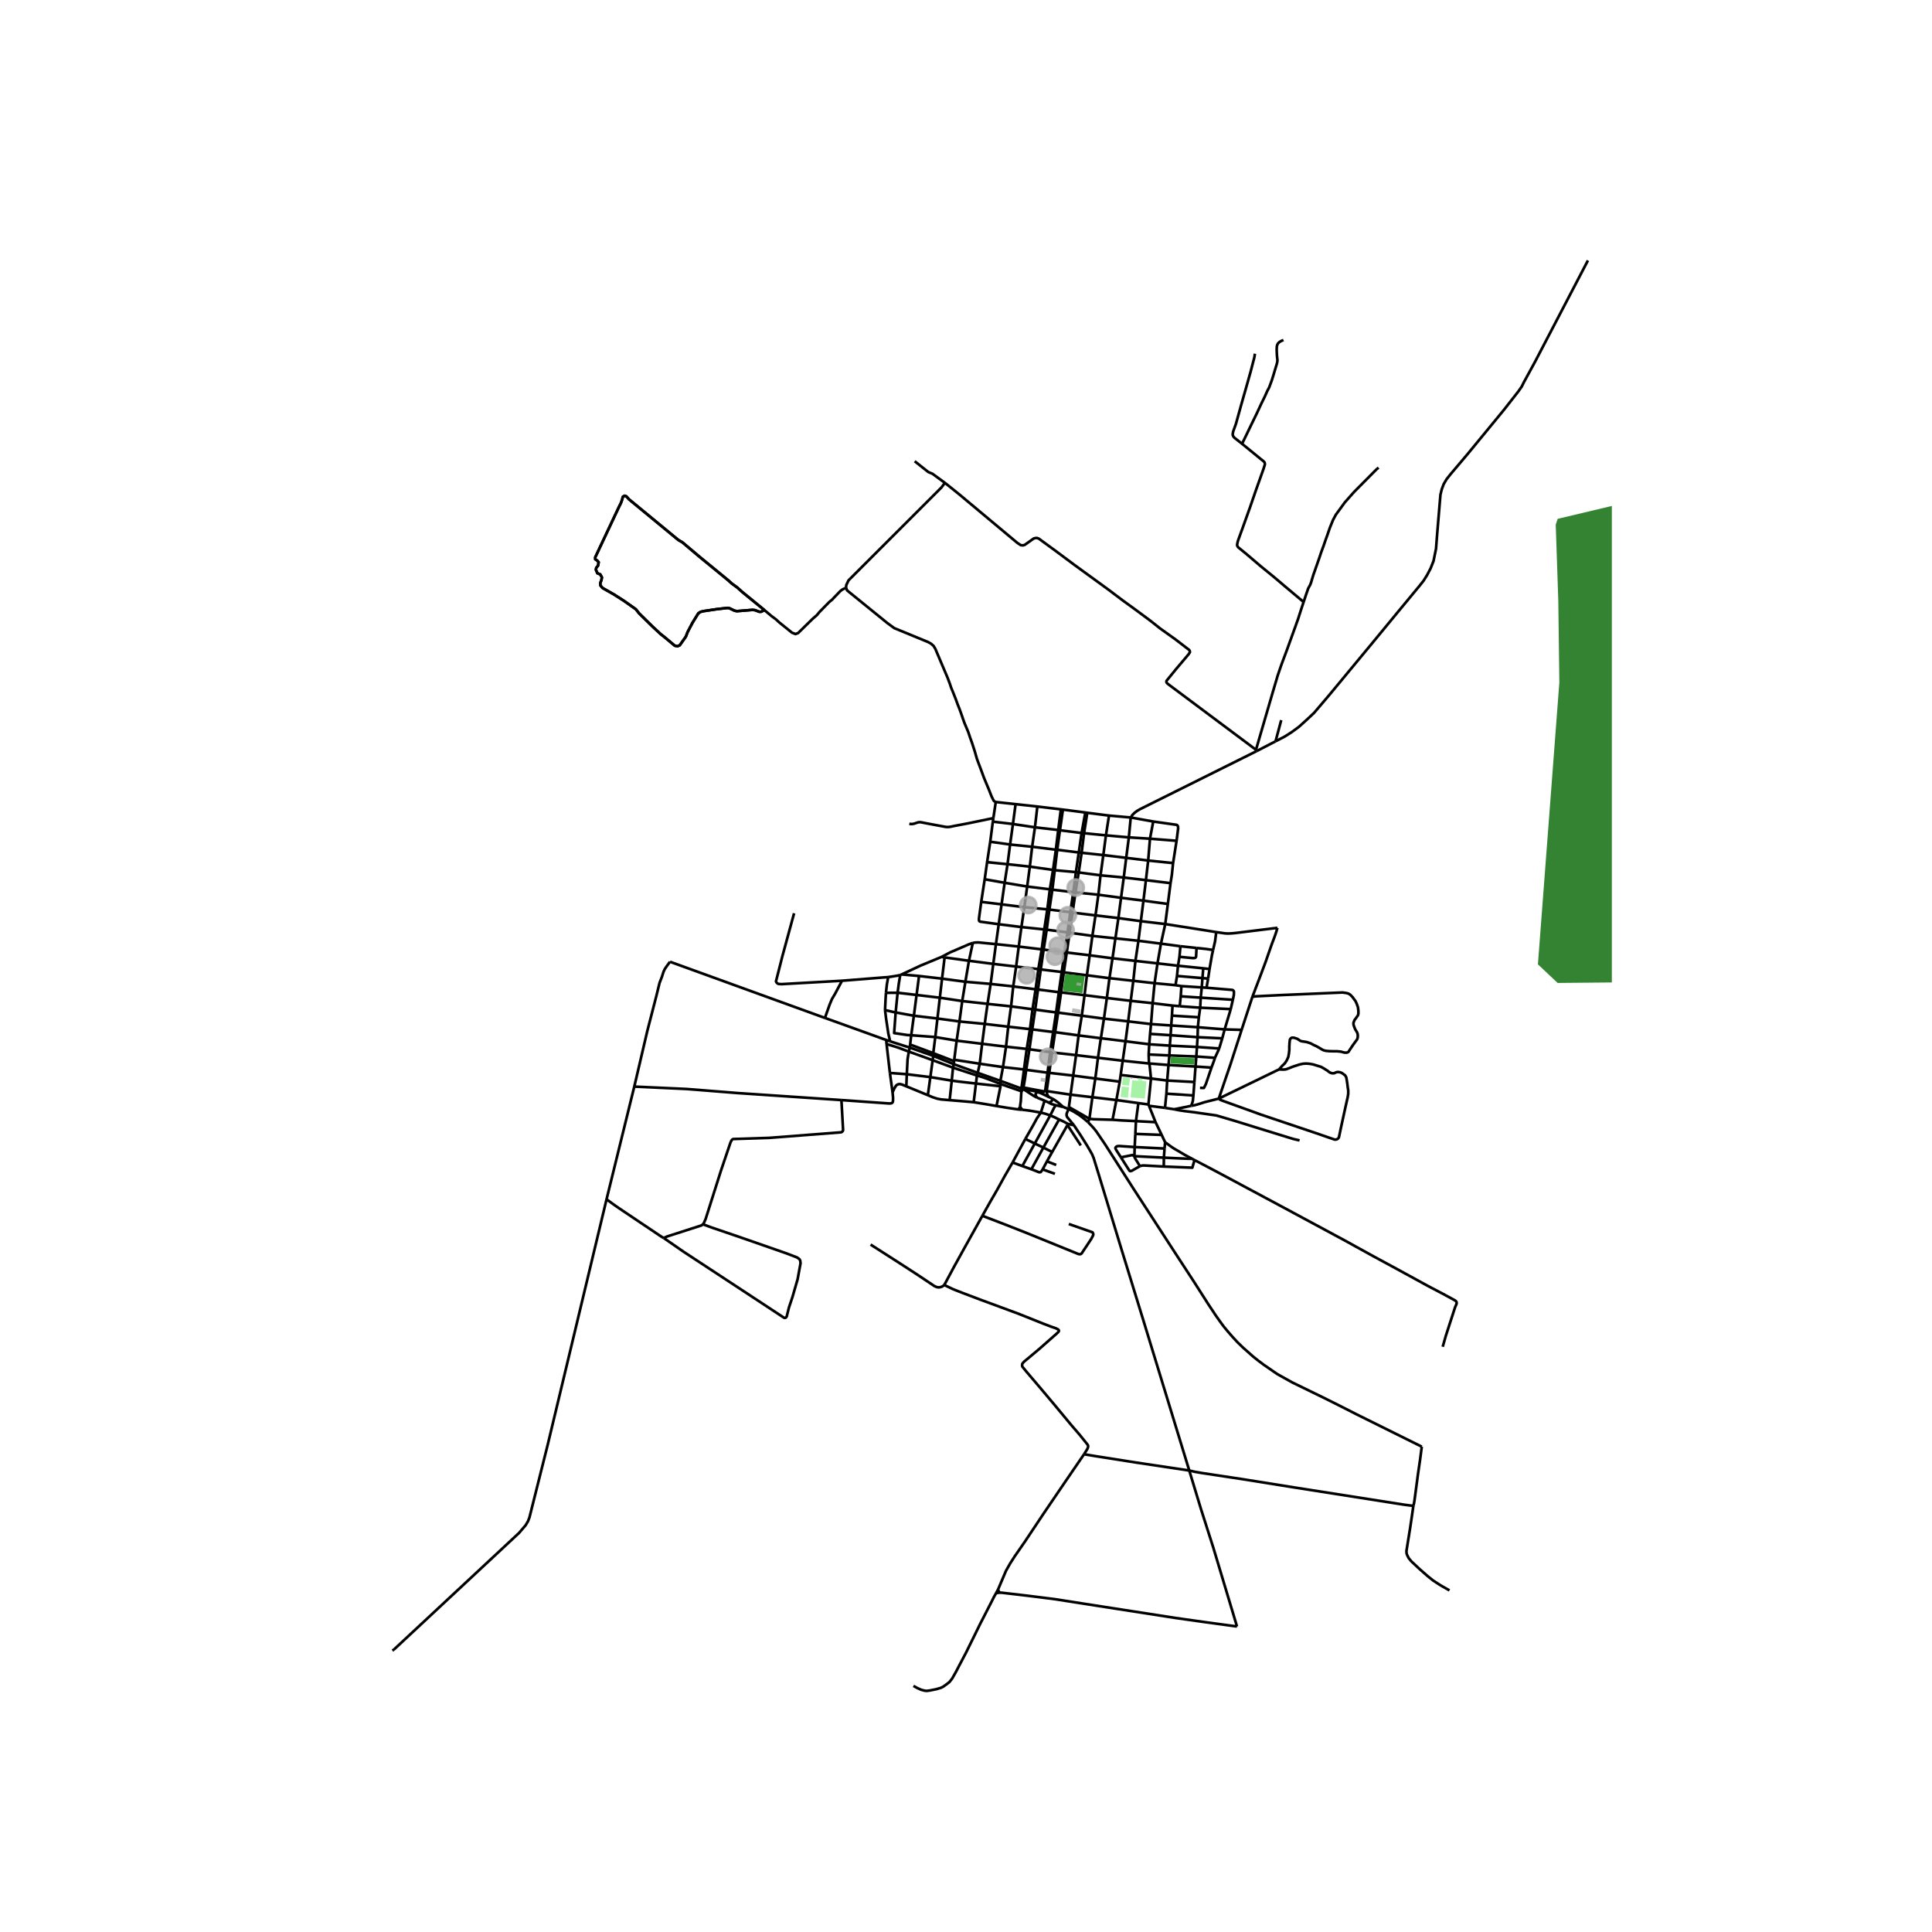 <svg xmlns="http://www.w3.org/2000/svg" xmlns:xlink="http://www.w3.org/1999/xlink" width="960" height="960" viewBox="0 0 720 720"><defs><style>*{stroke-linejoin:round;stroke-linecap:butt}</style></defs><g id="figure_1"><path id="patch_1" d="M0 720h720V0H0z" style="fill:#fff"/><g id="axes_1"><path id="patch_2" d="M137.313 640.8h463.374V86.4H137.313z" style="fill:#fff"/><g id="LineCollection_1"><path d="m398.208 413.293.134-.734M398.208 413.293l-1.98-.757M405.492 418.203l-.607-.531-1.468-1.207-1.502-1.1-1.882-1.16-1.825-.912" clip-path="url(#pda0151d734)" style="fill:none;stroke:#000"/><path d="m400.216 419.335-2.496-3.014-.167-.366-.073-.416.017-.425.112-.34.599-1.481M393.426 411.873l2.801.663M391.396 415.689l1.427-2.843.603-.973M390.682 410.83l1.256.635.735.187.753.221M400.216 419.335l-2.174-.461M443.204 548.02l-16.974-55.525-8.474-27.526-8.331-27.39-1.865-6.053-.546-1.306-.6-1.079-1.19-2.051-2.47-3.947-2.538-3.808M399.953 400.84l1.068-7.626M399.953 400.84l-.98 7.108M399.953 400.84l-8.923-1.018M399.953 400.84l8.236 1.085M413.29 303.942l-8.095-1.04M413.29 303.942l8.101.714M413.29 303.942l-1.143 7.372M405.195 302.902l-.73-.107M405.195 302.902l-1.198 7.6M371.092 298.883l7.389.8M371.092 298.883l-.898 6.003M315.272 219.072l.47 1.002 14.977 12.148 2.545 1.862 12.614 5.192 1.051.578.978.85.646 1.054 4.591 10.834.876 2.328.416 1.283.7 1.7 1.125 2.847.581 1.623.738 1.844.894 2.49.397 1.19.59 1.623.525 1.248.876 2.091.646 1.946.72 1.997.977 3 .903 3.11 1.43 3.79 1.235 3.347 1.734 4.139 1.051 2.685.755 1.495.328.306.45.209M430.273 366.41l-7.916-.889M430.273 366.41l7.8.738M430.273 366.41l-.713 7.445M430.273 366.41l1.09-7.39M432.652 351.666l-8.392-1.065M432.652 351.666l7.258.971M432.652 351.666l-1.288 7.354M432.652 351.666l1.599-7.3M350.914 356.605l1.1.19M362.53 351.4l-1.557.551-1.337.594-3.568 1.53-1.91.816-1.872.987-1.372.727M335.993 363.143l7.082-3.29 7.839-3.248M437.172 321.65l1.301-8.307M437.172 321.65l-9.278-.953M436.224 329.116l.493-3.109.455-4.357M381.742 338.077l8.561.812M381.742 338.077l-1.09 7.41M381.742 338.077l1.057-7.698M373.254 337.028l7.695.951.793.098M438.473 313.343l-9.91-.785M429.777 306.157l8.796 1.245.198.19.19.28.073.323.01.642-.57 4.506M374.401 328.982l-7.43-1.305M374.401 328.982l1.077-6.915M374.401 328.982l-1.147 8.046M382.799 330.38l-1.063-.177-7.335-1.22M434.25 344.367l.974-7.487M434.25 344.367l-9.085-1.072M453.258 347.372l-9.887-1.581-9.12-1.424M403.094 317.812l.903-7.31M403.094 317.812l-1.064-.115M403.094 317.812l8.079.852M403.094 317.812l-1.09 7.33M365.674 336.094l1.297-8.417M365.674 336.094l7.58.934M372.202 344.433l-6.874-.956-.265-.09-.18-.239-.056-.323.021-.659.826-6.072M366.971 327.677l.895-6.373M369.034 313.688l7.397 1.04M369.034 313.688l.967-7.485M369.034 313.688l-1.168 7.616M431.364 359.02l-8.22-.925M439.01 359.9l-1.988-.23-5.658-.65M425.165 343.295l-8.374-1.147M425.165 343.295l.967-7.648M425.165 343.295l-.905 7.306M421.391 304.656l8.386 1.5M421.391 304.656l-.703 7.412M468.37 279.883l-43.606 21.723-.959.57-.986.73-.784.773-.644.977M436.224 329.116l-1 7.764M436.224 329.116l-9.175-1.109M403.997 310.502l-.911-.067M403.997 310.502l8.15.812M435.224 336.88l-9.092-1.233M423.341 417.807l-.232 4.764M423.341 417.807l.894-6.713M423.341 417.807l7.295.39M414.608 417.307l1.619.114 1.62.114 5.494.272M375.742 382.617l-8.763-1.032M375.742 382.617l8.102.91M375.742 382.617l-.823 7.45M375.742 382.617l1.053-7.568M421.39 372.977l-.952 7.656M421.39 372.977l8.17.878M422.357 365.521l-.1.769-.867 6.687M412.495 371.923l.51.06 8.385.994M386.835 368.766l-.9-.08M386.835 368.766l7.762 1.002M386.835 368.766l1.029-7.485M386.835 368.766l-1.048 7.496M428.287 389.174l-8.835-1.123M428.287 389.174l7.67.5M428.287 389.174l-.213 3.8M428.287 389.174l.311-3.876M435.956 389.675l.303-3.88M435.956 389.675l-.157 3.656M435.956 389.675l10.118.496M418.79 327.02l-1.007 7.564M418.79 327.02l.916-7.32M418.79 327.02l8.259.987M410.135 326.2l1.319.126 7.337.695M341.58 370.786l-7.067-.816M341.58 370.786l.917-7.066M341.58 370.786l8.671 1.035M340.575 378.537l.196-1.508.809-6.243M405.492 418.203l.5-1.267M529.85 539.134 505.57 527.09l-6.059-3.084-5.91-2.957-11.925-5.812-2.94-1.63-2.794-1.571-4.98-3.43-2.092-1.574-1.955-1.563-3.706-3.29-2.011-1.944-1.78-1.928-1.743-1.996-1.628-1.955-1.497-2.047-1.503-2.132-2.813-4.24-5.468-8.563-5.579-8.538-5.495-8.454-11.057-17.034-10.849-16.956-3.25-4.776-.844-1.063-.878-.966-1.321-1.383M416.79 342.148l-8.532-1.01M416.79 342.148l-1.112 7.552M416.79 342.148l.993-7.564M424.235 411.094l3.75.512M424.235 411.094l-8.186-1.136M427.986 411.606l.955-9.675M427.986 411.606l.218.49M339.586 385.802l8.968.683M339.586 385.802l.989-7.265M339.586 385.802l-.404 3.466M333.782 377.306l-.564 7.691 4.969.737 1.399.068M414.608 417.307l1.44-7.349M405.992 416.936l1.439.165 1.437.04 5.74.166M436.96 374.753l-.216 3.74M436.96 374.753l2.681.233M436.96 374.753l-7.4-.898M335.993 363.143l-.509.225M335.993 363.143l6.504.577M428.953 381.649l.607-7.794M428.953 381.649l7.52.512M428.953 381.649l-.355 3.65M428.953 381.649l-8.515-1.016M366.011 388.99l8.908 1.077M366.011 388.99l-9.496-1.17M366.011 388.99l.968-7.405M366.011 388.99l-.89 7.428M417.286 403.103l-9.097-1.178M417.286 403.103l.351-2.503M417.286 403.103l-1.237 6.855M390.088 406.606l8.884 1.342M390.088 406.606l-.568-.155M390.088 406.606l.046-.503.896-6.281M390.935 408.855l-.312-.351-.208-.332-.193-.466-.074-.482-.06-.618M411.412 379.616l-8.26-1.093M411.412 379.616l-1.148 7.305M420.438 380.633l-8.16-.92-.866-.097M412.495 371.923l-.084.598-.9 6.397-.1.698M340.575 378.537l8.78 1.028M333.782 377.306l5.436.985 1.357.246M376.795 375.05l7.997 1.073M376.795 375.05l-8.772-.94M376.795 375.05l.804-7.437M436.473 382.161l.271-3.669M436.473 382.161l-.214 3.634M436.473 382.161l9.932.656M420.438 380.633l-.986 7.418M401.02 393.214l.94-7.35M401.02 393.214l8.164.988M401.02 393.214l-8.948-1.003M356.515 387.82l-7.961-1.335M356.515 387.82l-.898 7.123M356.515 387.82l1.053-7.145M435.473 396.9l10.064.566M435.473 396.9l-7.276-.575M435.473 396.9l.326-3.57M435.473 396.9l-.495 5.79M420.688 312.068l7.875.49M420.688 312.068l-8.541-.754M420.688 312.068l-.982 7.631M429.777 306.157l-1.214 6.401M359.772 365.878l-8.7-1.164M359.772 365.878l9.411.802M359.772 365.878l-1.177 7.19M359.772 365.878l1.328-7.824M430.636 418.197l2.283 4.747M430.636 418.197l-2.432-6.1M418.403 395.298l9.794 1.027M418.403 395.298l-9.219-1.096M418.403 395.298l1.049-7.247M418.403 395.298l-.766 5.302M373.781 397.674l-.961 5.125M373.781 397.674l1.138-7.607M373.781 397.674l-8.66-1.256M381.611 398.56l-3.915-.443-3.915-.443M355.617 394.943l-.057.528M355.617 394.943l9.504 1.475M378.48 299.683l8.11.885M378.48 299.683l-.987 7.404M339.049 390.41l.133-1.142M339.049 390.41l-.358 1.494M339.049 390.41l-7.343-2.34M339.049 390.41l8.756 3.105M373.254 337.028l-1.052 7.405M345.78 408.136l.926-6.73M345.78 408.136l-8.02-3.3M353.905 409.993l-3.158-.265-1.439-.272-1.644-.529-1.884-.79M362.864 410.762l.848-6.96M353.905 409.993l5.013.418 3.946.35M371.368 412.178l-4.355-.751-4.149-.665M353.905 409.993l.787-7.27M355.44 396.592l.12-1.121M355.44 396.592l-.287 1.292M355.44 396.592l-7.635-3.077M355.44 396.592l8.934 3.216M396.115 301.716l-.77-.096M396.115 301.716l8.35 1.08M396.115 301.716l-1.102 7.699M347.795 392.471l.759-5.986M347.795 392.471l7.765 3M347.795 392.471l-8.613-3.203M351.072 364.714l-1.634-.19-4.096-.474-2.845-.33M366.979 381.585l-9.41-.91M366.979 381.585l1.044-7.475M337.76 404.836l.177-4.503M332.629 407.048l.69-1.44.461-.817.323-.373.415-.255.474-.143.365-.019.68.138 1.722.697M364.374 399.808l-.295.995M364.374 399.808l.747-3.39M364.374 399.808l8.446 2.991M391.074 338.964l7.787.989M391.074 338.964l-.77-.075M391.074 338.964l1.106-7.411M391.074 338.964l-.994 7.507M372.82 402.8l.097 1.19M372.82 402.8l7.817 2.858M355.153 397.884l-.461 4.838M355.153 397.884l8.926 2.92M355.153 397.884l-7.579-2.79M350.251 371.82l8.344 1.249M350.251 371.82l-.895 7.745M351.072 364.714l-.097.84-.724 6.267M428.197 396.325l-.123-3.352M428.941 401.931l-.506-4.932-.238-.674M386.59 300.568l8.755 1.052M386.59 300.568l-.9 7.749M362.53 351.4l-1.43 6.654M371.157 351.856l-6.47-.637-1.169.027-.988.154M381.168 405.853l-.531-.195M381.168 405.853l.29.105M381.168 405.853l.245-.554M381.168 405.853l-.375.856M347.805 393.515l-.23 1.58M384.68 383.63l-.836-.102M384.68 383.63l7.803.973M384.68 383.63l1.107-7.368M384.68 383.63l-1.042 7.405M445.163 432.32l7.776 4.078 23.934 12.82 24.391 13.13 9.985 5.51 10.216 5.539 10.623 5.81 5.754 3.025 2.813 1.521 1.65.91.342.305.174.314.028.425-.138.467-.412.906-1.857 5.72-1.648 5.094-1.143 4.01M391.396 415.689l-5.758 10.46M387.903 414.629l1.748.46 1.745.6M394.687 417.206l-1.68-.834-1.611-.683M437.601 413.401l1.816.362 1.936.298 3.891.476 8.09 1.167 6.996 2.06 7.174 2.227 14.452 4.465 2.36.543M398.042 418.874l-.23.406M394.687 417.206l1.677.763 1.678.905M371.368 412.178l1.501-7.372M379.451 413.445l-4.084-.6-3.999-.667M372.87 404.806l.047-.817M372.87 404.806l-9.158-1.004M337.937 400.333l8.769 1.074M337.937 400.333l-6.298-.471M338.69 391.904l-.463 2.865-.29 5.564M428.204 412.096l5.957.773M432.92 422.944l-9.811-.373M432.92 422.944l1.28 2.735M434.2 425.679l-.209 2.346M444.23 431.832l-1.503-.805-1.3-.704-2.564-1.513-1.355-.782-1.152-.773-2.156-1.576M379.451 413.445l1.464.138M380.144 412.383l-.12.288-.12.247-.453.527M428.598 385.298l7.661.497M436.26 385.795l10.05.733M435.799 393.33l10.042.407M435.799 393.33l-7.725-.357M351.91 478.883l-.554.427-.499.254-.608.154-.516.05-.429-.067-.355-.094-.728-.331-6.824-4.554-6.842-4.434-10.107-6.474M371.152 593.813l.82-1.52M372.656 593.546l-.29.003-.558.08-.656.184M340.41 628.279l1.43.798 1.512.67 1.254.323.793.068 1.162-.152 2.443-.493 1.67-.501.875-.45 1.319-.952.94-.73.535-.667.535-.71 1.37-2.42 1.258-2.421 2.499-4.74 2.619-5.31 2.545-5.198 4.388-8.548.923-1.85.672-1.183M387.903 414.629l1.389-4.434" clip-path="url(#pda0151d734)" style="fill:none;stroke:#000"/><path d="m382.117 424.447 2.932-5.119 1.365-2.531 1.49-2.168" clip-path="url(#pda0151d734)" style="fill:none;stroke:#000"/><path d="m380.915 413.583 1.1.104 1.919.255 2.62.454 1.35.233M443.204 548.02l4.364 14.357 4.63 14.5 8.795 29.27M372.656 593.546l.543-.005 9.97 1.167 10.048 1.271 11.197 1.754 11.322 1.763 22.426 3.486 11.195 1.58 11.636 1.586M403.995 541.95l.935-1.49.332-.544.22-.595.038-.441-.12-.393-3.015-3.753-3.154-3.662-6.252-7.535-5.228-6.218-5.119-6.01-1.566-1.908-.13-.314-.018-.374.028-.357.17-.305.521-.595.801-.666 4.823-4.035 6.585-5.808.627-.612.166-.374-.12-.348-.248-.212-.83-.408-1.605-.544-3.154-1.206-6.088-2.44-3.051-1.214-14.116-5.216-6.953-2.633-3.393-1.343-3.17-1.514M366.102 453.088l-7.093 12.73-3.55 6.432-3.549 6.633" clip-path="url(#pda0151d734)" style="fill:none;stroke:#000"/><path d="m443.204 548.02-19.924-2.99-9.766-1.546-5.006-.781-4.513-.753M371.972 592.293l2.944-6.932 1.539-2.715 1.734-2.702 3.725-5.368 7.192-10.789 7.507-11.044 7.382-10.793M372.656 593.546l-.332-.29-.157-.298-.195-.665M526.722 561.187l.211-.834.21-1.228 1.312-9.881.756-5.183.64-4.927M437.601 413.401l-3.44-.532M437.601 413.401l6.328-1.294M352.13 179.942l-4.629-3.383-1.567-.663-5.053-4.01M315.272 219.072l.12-1.054.831-1.738 34.617-34.605 1.29-1.733M468.066 279.421 435.36 254.98l-.544-.485-.147-.34.046-.416 3.56-4.376 4.02-4.742.756-.935.405-.637-.055-.468-.267-.407-.821-.62-4.223-3.247-5.79-4.138-3.579-2.839-5.33-3.951-5.07-3.688-5.396-4.062-5.19-3.782-3.385-2.448-4.066-2.965-6.778-5.048-5.625-4.113-.747-.544-.655-.238-.6.025-.644.162-3.31 2.362-.692.204-.784-.067-.526-.332-.848-.57-21.783-18.2-4.564-3.67-.597-.463M468.066 279.421l6.179-21.195 1.94-6.55 1.342-3.92 2.13-5.693.977-2.719 1.983-5.481 1.171-3.28.968-3.026 1.06-3.212M513.754 174.268l-.84.715-8.231 8.29-3.504 3.944-2.195 3.025-1.125 1.53-1.078 1.996-1.208 2.992-.849 2.482-.747 2.056-.673 1.98-.903 2.44-.83 2.48-.968 2.754-.784 2.26-.364 1.008-.503 1.66-.35 1.216-.346.872-.342.62-.391.735-.793 2.286-.913 2.736" clip-path="url(#pda0151d734)" style="fill:none;stroke:#000"/><path d="m462.884 165.384 7.1 5.796.848.663.453.501.12.697-.544 1.734-2.785 7.827-2.287 6.628-2.767 7.725-1.66 4.556-.202.807-.12.705.046.4.36.552 2.83 2.303 5.469 4.657 5.173 4.224 3.753 3.187 7.146 5.999M462.884 165.384l-2.803-2.201-.46-.535-.222-.553.027-.578.166-.782 1.005-2.779 1.89-6.816 1.817-6.365 1.77-6.264 1.352-5.189.117-.57.123-.936M468.37 279.883l6.994-3.621M468.37 279.883l-.304-.462" clip-path="url(#pda0151d734)" style="fill:none;stroke:#000"/><path d="m478.311 126.714-.857.362-.54.31-.314.264-.33.33-.284.56-.146.571-.05.948.008.718.07 1.513.1 1.109.084.549-.01.679-.142.723-.263.884-1.153 3.832-.525 1.684-.978 2.634-.728 1.377-.857 1.93-1.402 2.863-1.54 3.323-2.25 4.631-3.32 6.876M475.364 276.262l3.39-1.755 2.526-1.597 2.748-2.006 3.117-2.82 2.561-2.41 5.48-6.428 16.56-20.004 9.424-11.438 7.912-9.569 1.439-1.819 1.346-2.158 1.272-2.43 1.088-2.737.94-4.623.376-4.895 1.266-15.212.48-1.972.738-1.988 1.087-1.836 1.513-1.903 6.344-7.496 13.48-16.402 5.386-6.884 1.31-1.887.682-1.41 4.168-7.633 19.78-37.888M393.998 316.686l-.51-.024M393.998 316.686l1.015-7.271M402.03 317.697l-.918-.115-7.114-.896M393.998 316.686l-.911 7.608M411.173 318.664l.974-7.35M411.173 318.664l8.533 1.035M410.135 326.2l.116-.839.922-6.697M419.706 319.7l8.188.997M375.478 322.067l-7.612-.763M375.478 322.067l.953-7.34M383.787 322.974l-5.857-.654-2.452-.253M393.087 324.294l-.649-.092M400.964 325.01l-.969-.088-6.908-.628M393.087 324.294l-.907 7.259M402.004 325.141l8.131 1.06M402.004 325.141l-1.04-.131M402.004 325.141l-1.202 7.44M392.18 331.553l7.81.932M392.18 331.553l-.925-.125M400.802 332.58l-.813-.095M400.802 332.58l8.533.858M400.802 332.58l-1.097 7.524M408.258 341.138l-8.553-1.034M408.258 341.138l1.077-7.7M408.258 341.138l-1.16 7.64M371.157 351.856l8.5.896M371.157 351.856l1.045-7.423M371.157 351.856l-.99 7.356M379.657 352.752l-.974 7.453M379.657 352.752l.996-7.265M379.657 352.752l8.554 1.05M388.93 353.89l1.15-7.419M388.93 353.89l7.773.976M388.93 353.89l-.719-.089M388.93 353.89l-1.066 7.39M397.548 354.97l1.063-7.38M397.548 354.97l8.56 1.04M397.548 354.97l-.845-.104M397.548 354.97l-1.096 7.396M406.108 356.01l-1.055 7.44M406.108 356.01l8.487 1.118M406.108 356.01l.99-7.231M414.595 357.128l8.549.967M414.595 357.128l-1.134 7.41M414.595 357.128l1.083-7.428M423.144 358.095l1.116-7.494M423.144 358.095l-.787 7.426M413.46 364.539l-8.407-1.089M413.46 364.539l8.897.982M413.46 364.539l-.965 7.384M352.013 356.796l-.047.544-.772 6.37-.122 1.004M369.183 366.68l8.416.933M369.183 366.68l.985-7.468M368.023 374.11l1.004-6.43.156-1M377.6 367.613l8.335 1.074M377.6 367.613l1.083-7.408M395.437 369.838l-.84-.07M395.437 369.838l8.739 1.037M395.437 369.838l1.015-7.472M395.437 369.838l-1.104 7.542M334.513 369.97l-4.346.033M334.513 369.97l-.73 7.336M335.484 363.368l-.523 3.197-.448 3.405M404.176 370.875l.877-7.425M404.176 370.875l-1.024 7.648M404.176 370.875l8.319 1.048M358.595 373.069l9.428 1.041M358.595 373.069l-1.027 7.606M385.787 376.262l-.995-.139M393.578 377.3l-3.895-.519-3.896-.519M394.333 377.38l8.819 1.143M394.333 377.38l-.755-.08M394.333 377.38l-1.117 7.288M403.152 378.523l-1.192 7.342M349.356 379.565l8.212 1.11M348.554 386.485l.68-5.875.122-1.045M393.216 384.668l-.733-.065M393.216 384.668l8.744 1.197M393.216 384.668l-1.144 7.543M401.96 385.865l8.304 1.056M410.264 386.921l9.188 1.13M410.264 386.921l-1.08 7.28M374.919 390.067l7.715.837M383.638 391.035l7.717 1.057M383.638 391.035l-1.004-.13M383.638 391.035l-1.196 7.67M392.072 392.21l-.717-.118M392.072 392.21l-1.042 7.612M338.69 391.904l8.884 3.19M330.397 389.092l4.102 1.247 4.192 1.565M409.184 394.202l-.995 7.723M347.574 395.095l-.868 6.312M382.442 398.705l-.83-.144M382.442 398.705l7.952 1.039M381.413 405.3l.575-3.397.454-3.198M391.03 399.822l-.636-.078M364.08 400.803l-.368 3M372.917 403.99l-4.521-1.773-2.305-.816-2.012-.598M346.706 401.407l7.986 1.315M408.19 401.925l-1.092 6.974M363.712 403.802l-6.632-.763-2.388-.317M332.629 407.048l-.99-7.186M313.571 409.968l17.72 1.255.599-.009.433-.119.268-.195.156-.314.056-.501.01-1.088-.185-1.95M372.917 403.99l7.647 2.658M381.458 405.958l.909.571 2.663 1.75.683.378.79.398M387.15 407.097l-1.272-.416-1.152-.216-.981-.157-2.287-.35M380.61 407.068l.183-.36M380.144 412.383l.055-.447.221-1.512.19-3.356M380.61 407.068l-.046-.42M389.185 406.75l-7.772-1.45M389.185 406.75l-.49.436-.53.32M389.185 406.75l.335-.3" clip-path="url(#pda0151d734)" style="fill:none;stroke:#000"/><path d="m387.15 407.097-.656-.007-.324.197-.217.346-.025.37.117.386.457.666M387.15 407.097l1.015.41M388.165 407.507l2.77 1.348M398.972 407.948l-.63 4.611M398.972 407.948l8.126.951M390.935 408.855l1.107.482M407.098 408.9l8.95 1.058M407.098 408.9l-1.106 8.036M386.502 409.055l2.79 1.14M390.682 410.83l.631-.096.298-.132.253-.21.13-.198.094-.224.027-.308-.073-.325M396.227 412.536l-1.914-1.688-1.317-.945-.954-.566M389.292 410.195l1.39.635M394.687 417.206l-5.856 10.47M526.722 561.187l-1.774-.21-1.88-.25-40.128-6.301-20.083-3.211-9.978-1.513-5.053-.764-2.517-.434-2.105-.484M361.1 358.054l-9.087-1.258M370.168 359.212l-1.147-.147-7.92-1.011M370.168 359.212l8.515.993M378.683 360.205l8.266.958M387.864 361.28l-.915-.117M387.864 361.28l7.81.954M396.452 362.366l-.779-.132M396.452 362.366l8.601 1.084M453.258 347.372l2.12.305 1.153.161 1.143.068 1.457-.076 1.472-.145 15.452-1.903M466.736 371.48l2.576-6.767 2.32-6.174 2.253-6.469 1.236-3.297.534-1.58.4-1.41M424.26 350.6l-8.582-.9M415.678 349.7l-8.58-.921M409.335 333.438l8.448 1.146M409.335 333.438l.8-7.237M417.783 334.584l8.349 1.063M428.563 312.558l-.669 8.139M395.013 309.415l8.073 1.02M395.013 309.415l-.643-.102M385.69 308.317l8.68.996M385.69 308.317l-8.197-1.23M385.69 308.317l-1.04 7.245M377.493 307.087l-7.492-.884M377.493 307.087l-1.062 7.64M370.194 304.886l-.193 1.317M338.872 306.99l.475.092.535.013.735-.121 1.435-.482.511-.09.554.009 2.457.48 6.907 1.283.608.03.6-.026.608-.09 1.318-.28 5.026-.947 9.553-1.975M439.91 352.637l6.006.648M439.91 352.637l-.36 3.935M377.369 433.22l-3.016 5.208-2.748 4.996-2.748 4.757-2.755 4.907M398.3 456.142l8.852 3.104.25.49.036.407-.166.442-.627 1.173-1.457 2.208-1.438 2.158-.628.97-.405.288-.46.034-.47-.116-19.146-7.784-8.067-3.18-8.472-3.248M376.43 314.727l8.22.835M384.65 315.562l8.838 1.1M384.65 315.562l-.863 7.412M427.894 320.697l-.845 7.31M383.787 322.974l8.651 1.228M382.799 330.38l.082-.619.906-6.787M427.049 328.007l-.917 7.64M382.799 330.38l8.456 1.048M399.705 340.104l-.844-.151M399.705 340.104l-1.094 7.487M372.202 344.433l8.45 1.054M380.653 345.487l8.518.883M390.08 346.471l-.91-.1M390.08 346.471l7.748.997M398.611 347.59l-.783-.122M398.611 347.59l8.487 1.189M249.694 358.417l57.732 20.936M236.379 404.944l4.859-20.757 3.347-12.94 1.198-4.903.896-2.328.59-1.843.488-1.054.784-1.147 1.153-1.555M236.379 404.944l-10.336 41.995M313.571 409.968l-5.93-.405-32.716-2.209-19.062-1.518-19.484-.892M146.71 614.823l-.486.29M226.043 446.94l-21.948 91.549-6.768 26.963-.572 1.495-.867 1.461-2.434 2.854-46.744 43.561M466.736 371.48l-4.025 12.324M476.66 398.533l1.256-1.411.863-.8.775-1.183.561-1.257.229-1.264.15-1.382v-1.298l.072-1.277.14-1.227.3-.466.458-.275.79.041 1.19.386 1.12.757.608.193.722.096 1.107.186 1.455.473.947.528 1.193.55 1.09.602 1.14.7.617.255.77.172 1.187.105 1.463.036 1.44.008 1.39.133 1.267.343.791.036.401-.08.356-.194 1.69-2.55 1.583-2.151.184-.607.058-.73-.076-.715-.242-.602-.683-1.12-.418-1.078-.189-.599-.028-.67.4-1.042.631-.833.662-.95.162-.668-.015-1.066-.16-1.273-.448-1.278-.47-1.015-.586-.78-.438-.629-.946-.989-.681-.396-.676-.191-1.474-.215-22.679.953-9.728.483-1.205.172M476.66 398.533l-22.462 10.886M454.198 409.42l.544.443.671.273 14.505 5.244 20.582 6.933 5.356 1.85.515.17.86.307.426.062.48-.089.442-.23.386-.487.89-4.209 1.55-7.072.812-3.608.226-1.316v-1.338l-.184-1.195-.15-1.245-.178-1.203-.233-1.256-.417-.716-.552-.393-.573-.44-.7-.293-.785-.123-.447.047-.433.128-.545.28-.424.042-.418-.03-.55-.152-.535-.297-.575-.468-1.302-.818-1.095-.626-1.387-.426-1.593-.493-1.28-.23-1.304-.104-1.178.074-1.284.279-1.268.412-1.263.41-1.186.479-1.217.462-.67.114-.59.014-1.467-.053M439.01 359.9l.54-3.328M439.01 359.9l-.374 3.813M439.01 359.9l9.406.955M438.073 367.148l2.208.348M438.073 367.148l.563-3.435M450.757 361.14l-.526 3.55M450.757 361.14l-2.34-.285M452.087 354.035l-.406 1.807-.435 2.455-.489 2.842M439.641 374.986l.386-3.688M439.641 374.986l7.633.553M440.28 367.496l7.585.482M440.28 367.496l-.253 3.802M459.445 372.585l-11.971-.79M459.445 372.585l-.789 3.48M449.64 368.1l9.649.817.35.223.174.306.04.333-.038 1.035-.37 1.771M447.474 371.795l.391-3.817M447.474 371.795l-.2 3.744M440.027 371.298l6.249.417 1.198.08M447.865 367.978l1.774.122M448.116 364.507l-.215 2.985-.036.486M446.772 379.114l-10.028-.622M446.772 379.114l.502-3.575M446.772 379.114l-.367 3.703M462.71 383.804l-6.316-.181M454.198 409.42l4.398-12.887 4.115-12.73M446.405 382.817l-.095 3.711M446.405 382.817l9.99.806M448.416 360.855l-.3 3.652M447.274 375.539l11.382.526M446.31 386.528l9.188.427M446.31 386.528l-.236 3.643M446.074 390.17l8.28.57M446.074 390.17l-.233 3.567M445.841 393.737l6.928.48M445.841 393.737l-.304 3.729M445.537 397.466l-.427 5.766M445.537 397.466l5.94.396M454.198 409.42l-5.173 1.301-2.555.808-1.263.348-1.278.23" clip-path="url(#pda0151d734)" style="fill:none;stroke:#000"/><path d="m444.744 408.25-.2 1.97-.222.8-.393 1.087M444.744 408.25l-10.057-.669M444.744 408.25l.366-5.018M434.687 407.581l.291-4.892M434.687 407.581l-.526 5.288M445.11 403.232l-10.132-.543M434.978 402.69l-6.037-.759M458.656 376.065l-2.262 7.558M452.77 394.217l-.26.855-1.033 2.79M447.203 405.413l1.453.044.76-1.53 2.06-6.065M454.354 390.74l-.632 1.435-.953 2.042M454.354 390.74l1.144-3.785M455.498 386.955l.896-3.332M423.109 422.57l-.25 4.903M433.743 431.417l-10.98-.542M433.743 431.417l-.035 3.315M433.743 431.417l.248-3.392M444.23 431.832l-1.512-.006-4.556-.195-4.419-.214M444.23 431.832l.933.489M422.86 427.473l-.096 3.402M422.86 427.473l11.131.552M417.735 431.313l-1.777-2.775-.276-.57.035-.34.27-.28.368-.186.683-.079 5.821.39M445.163 432.32l-.813 2.845-10.642-.433M424.83 434.588l.58-.162.4-.076.43-.017 7.468.399M422.764 430.875l.087.412.235.497.572.926 1.171 1.878" clip-path="url(#pda0151d734)" style="fill:none;stroke:#000"/><path d="m417.735 431.313.64.997 2.489 3.917.18.179.249.038.244-.056.433-.16.932-.553 1.927-1.087M417.735 431.313l4.283-.861.746.423M385.638 426.148l3.193 1.527M385.638 426.148l-3.52-1.7M385.638 426.148l-4.648 8.405M388.831 427.675l3.292 1.63M388.831 427.675l-4.468 8.072M392.123 429.304l-1.952 3.492M392.123 429.304l5.689-10.024M382.117 424.447l-4.748 8.772M384.363 435.747l-3.373-1.194M388.56 435.8l-.486.733-.212.238-.286.085h-.341l-2.872-1.11M380.99 434.553l-3.621-1.334M390.171 432.796l3.454 1.35M390.171 432.796l-1.61 3.005M388.56 435.8l4.585 1.642M330.274 387.587l-22.848-8.234M330.274 387.587l1.432.483M330.274 387.587l.123 1.505M331.64 399.862l-1.243-10.77M329.825 376.412l.396 3.204.835 5.569.336 1.424.314 1.461M335.484 363.368l-1.035.231-3.473.545" clip-path="url(#pda0151d734)" style="fill:none;stroke:#000"/><path d="m330.167 370.003.359-3.237.254-1.367.196-1.255" clip-path="url(#pda0151d734)" style="fill:none;stroke:#000"/><path d="m313.789 365.495 15.786-1.255 1.401-.096M330.167 370.003l-.164 2.807-.134 2.686-.044.916M333.782 377.306l-.628-.114-3.33-.78M405.992 416.936l-.531-.278-1.124-.671-5.995-3.428M381.413 405.3l-.704-.163M380.709 405.137l-.072.521M381.611 398.56l-.407 3.181-.495 3.396M395.345 301.62l-.975 7.693M383.844 383.528l-1.21 7.376M383.844 383.528l.948-7.405M382.634 390.904l-1.023 7.657M384.792 376.123l1.143-7.436M386.95 361.163l-1.015 7.524M386.95 361.163l1.261-7.362M394.37 309.313l-.882 7.35M392.438 324.202l-1.183 7.226M392.438 324.202l1.05-7.54M389.17 346.37l-.959 7.431M389.17 346.37l1.133-7.48M391.255 331.428l-.952 7.461M389.52 406.45l.874-6.706M390.394 399.744l.96-7.652M404.465 302.795l-1.379 7.64M392.483 384.603l-1.128 7.49M392.483 384.603l1.095-7.302M393.578 377.3l1.02-7.532M395.673 362.234l-1.076 7.534M395.673 362.234l1.03-7.368M403.086 310.435l-1.056 7.262M400.964 325.01l-.975 7.475M400.964 325.01l1.066-7.313M397.828 347.468l-1.125 7.398M397.828 347.468l1.033-7.515M399.99 332.485l-1.13 7.468M417.637 400.6l11.304 1.331M449.64 368.1l.591-3.41M438.636 363.713l9.48.794M450.231 364.69l-2.115-.183M445.916 353.285l-.18 3.282-.188.295-.267.153-.737.034-1.716-.153-3.278-.324M452.087 354.035l-2.59-.377-3.58-.373M261.957 456.26l.332-.433.673-1.529 5.718-18.029 3.532-10.433.36-.78.34-.418.314-.152 13.471-.434 26.76-2.073.387-.204.286-.356.065-.357-.019-.314-.605-10.78M247.333 461.358l-.443-.246-.774-.485-13.786-9.252-2.498-1.69-1.494-1.063-2.295-1.683M313.789 365.495l-22.648 1.273-1.087-.1-.387-.221-.295-.324-.194-.382 2.37-9.32 4.389-16.077M247.333 461.358l1.41-.603 12.643-4.07.571-.424" clip-path="url(#pda0151d734)" style="fill:none;stroke:#000"/><path d="m247.333 461.358 7.386 5.106 1.725 1.133 23.836 15.655 11.877 7.816.35.085.286-.085.203-.17.193-.306.812-3.262 1.327-3.976 1.919-6.627 1.087-5.913-.11-1.02-.295-.543-.904-.646-3.919-1.503-6.62-2.311-11.582-4.028-9.636-3.287-3.31-1.215M313.789 365.495l-2.582 4.86-1.18 1.988-.885 2.158-1.716 4.852M380.564 406.648l.229.06M380.564 406.648l.073-.99M453.258 347.372l-.434 3.389-.737 3.274M526.722 561.187l-.554 3.858-.663 4.468-1.126 6.983-.24 1.511.056.876.138.475.314.663.378.705.95 1.146 3.098 2.897 2.83 2.49 2.205 1.766 2.48 1.614 1.06.62 2.527 1.436M380.915 413.583l-.771-1.2M477.472 268.372l-2.108 7.89M315.272 219.072l-1.299.59-.774.579-2.49 2.583-.6.654-1.013.816-3.67 3.739-1.024 1.224-1.604 1.402-5.367 5.26-.978.374-1.3-.51-4.795-3.866-1.161-1.088-1.624-1.198-2.701-2.27M284.872 227.362l-8.253-6.743-1.918-1.717-1.955-1.415-1.466-1.317-10.743-8.804-6.224-5.252-1.521-.884-18.406-15.17-.958-1.087-.673-.212-.637.365-.23.935-.443 1.283-.895 1.818-8.722 18.527v.705l.765.544.507.578-.23 1.292-.646.764-.157.723.562 1.334 1.061.425.618 1.113-.166.96-.443 1.198.074.876.802.935 4.223 2.388 3.827 2.456 4.353 3.076 1.17 1.495 5.026 4.938 3.062 2.846 1.147.88 4.081 3.412 1.014.213.84-.366 2.286-3.238.655-1.708 1.807-3.433 2.176-3.526.83-.544 1.153-.28 5.044-.749 3.836-.433.719.102 1.881.901.886.195 5.91-.484.913.119 1.53.586h.683l1.245-.62" clip-path="url(#pda0151d734)" style="fill:none;stroke:#000"/><path d="m284.872 227.362-1.245.62h-.682l-1.531-.586-.913-.12-5.91.485-.886-.195-1.881-.901-.72-.102-3.835.433-5.044.748-1.153.28-.83.545-2.176 3.526-1.807 3.433-.655 1.708-2.287 3.238-.839.366-1.014-.213-4.08-3.412-1.148-.88-3.062-2.846-5.025-4.938-1.171-1.495-4.353-3.076-3.827-2.456-4.223-2.388-.802-.935-.074-.876.443-1.197.166-.96-.618-1.114-1.06-.425-.563-1.334.157-.723.645-.764.23-1.292-.506-.578-.765-.544v-.705l8.722-18.527.895-1.818.443-1.283.23-.935.637-.365.673.212.958 1.088 18.406 15.169 1.521.884 6.224 5.252 10.743 8.804 1.466 1.317 1.955 1.415 1.918 1.717 8.253 6.743M402.78 426.872l-4.968-7.592" clip-path="url(#pda0151d734)" style="fill:none;stroke:#000"/></g><path id="PatchCollection_1" d="m580.515 193.352 37.106-8.824 9.813-2.275.885-1.903 28.4-12.33 2.936 5.902-6.992 12.886-6.804 13.928 4 24.688-1.844 4.759 1.754 2.873 7.172 6.645 5.533 3.33 4.352 5.712 1.697.407 2.582.68 1.459 12.255 2.82 21.667 1.549 9.042-2.435 1.427-.369 2.176-.147 5.778 2.36 9.313-1.254 1.767 1.918 5.099 1.77-.748 2.288 6.39 5.295 41.346-105.873.98-7.348-6.935 7.982-105.026-.381-30.297-.96-28.553z" clip-path="url(#pda0151d734)" style="fill:#006400;fill-opacity:.8"/><g id="PatchCollection_2"><path d="m404.24 363.76-.825 6.367-7.284-.802.825-6.366zM436.367 393.971l8.897.39-.212 2.382-8.897-.39z" clip-path="url(#pda0151d734)" style="fill:green;fill-opacity:.8"/></g><g id="PatchCollection_3"><path d="m421.928 402.591 5.3.4-.568 6.39-5.302-.4zM424.11 402.616l.094-.795 1.604.162-.094.795zM420.753 404.613l-2.602-.318.406-2.82 2.602.317zM420.772 405.173l-.462 3.91-2.694-.271.461-3.908z" clip-path="url(#pda0151d734)" style="fill:#90ee90;fill-opacity:.8"/></g><g id="PatchCollection_4"><path d="m421.435 402.064.067-.574.517.052-.067.573zM401.13 367.211l.15-1.066 1.715.204-.149 1.066zM389.55 403.238l-1.787-.247.186-1.352 1.777.257zM402.488 377.83l-3.056-.552.255-1.559 3.165.587z" clip-path="url(#pda0151d734)" style="fill:#a9a9a9;fill-opacity:.8"/></g><g id="PathCollection_1"><defs><path id="m75e5f4af94" d="M0 3a3 3 0 1 0 0-6 3 3 0 0 0 0 6z" style="stroke:#a9a9a9;stroke-opacity:.8"/></defs><g clip-path="url(#pda0151d734)"><use xlink:href="#m75e5f4af94" x="394.182" y="352.45" style="fill:#a9a9a9;fill-opacity:.8;stroke:#a9a9a9;stroke-opacity:.8"/><use xlink:href="#m75e5f4af94" x="400.898" y="330.769" style="fill:#a9a9a9;fill-opacity:.8;stroke:#a9a9a9;stroke-opacity:.8"/><use xlink:href="#m75e5f4af94" x="397.132" y="346.605" style="fill:#a9a9a9;fill-opacity:.8;stroke:#a9a9a9;stroke-opacity:.8"/><use xlink:href="#m75e5f4af94" x="397.948" y="341.102" style="fill:#a9a9a9;fill-opacity:.8;stroke:#a9a9a9;stroke-opacity:.8"/><use xlink:href="#m75e5f4af94" x="383.19" y="337.291" style="fill:#a9a9a9;fill-opacity:.8;stroke:#a9a9a9;stroke-opacity:.8"/><use xlink:href="#m75e5f4af94" x="382.601" y="363.462" style="fill:#a9a9a9;fill-opacity:.8;stroke:#a9a9a9;stroke-opacity:.8"/><use xlink:href="#m75e5f4af94" x="393.149" y="356.528" style="fill:#a9a9a9;fill-opacity:.8;stroke:#a9a9a9;stroke-opacity:.8"/><use xlink:href="#m75e5f4af94" x="390.641" y="393.846" style="fill:#a9a9a9;fill-opacity:.8;stroke:#a9a9a9;stroke-opacity:.8"/></g></g></g></g><defs><clipPath id="pda0151d734"><path d="M137.313 86.4h463.375v554.4H137.313z"/></clipPath></defs></svg>